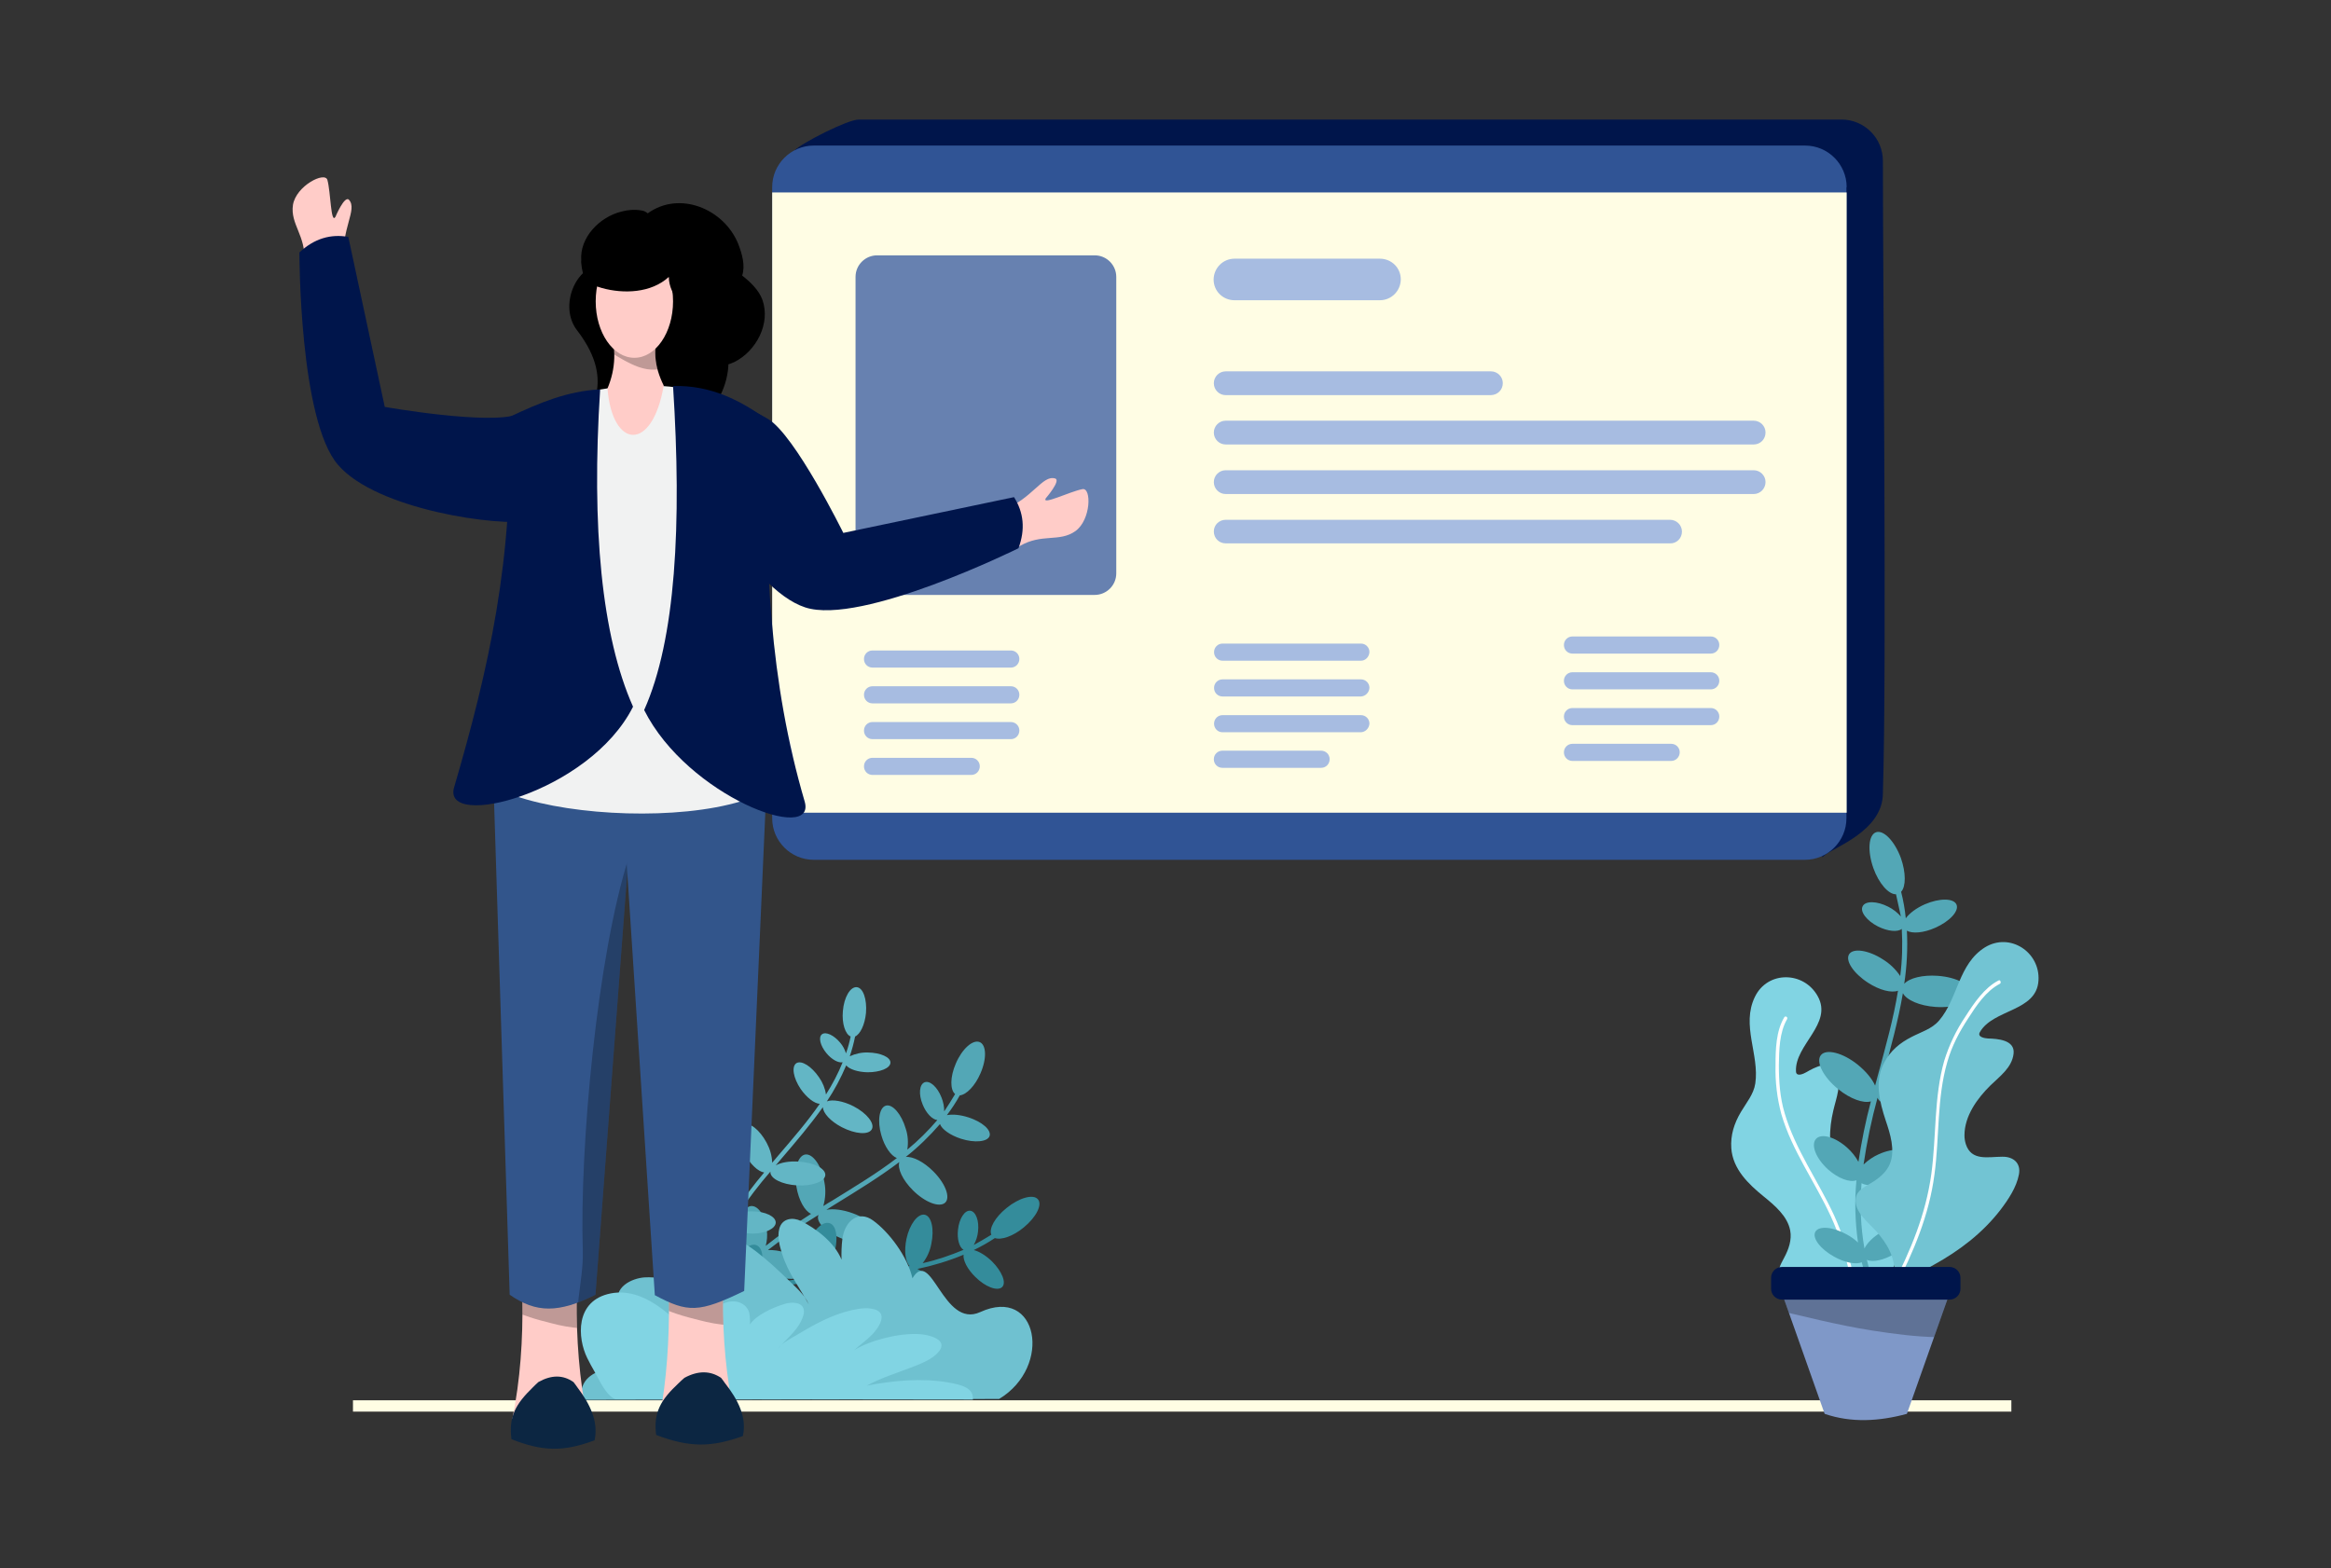 <?xml version="1.0" encoding="utf-8"?>
<!-- Generator: Adobe Illustrator 24.3.0, SVG Export Plug-In . SVG Version: 6.00 Build 0)  -->
<svg version="1.1" id="Layer_1" xmlns="http://www.w3.org/2000/svg" xmlns:xlink="http://www.w3.org/1999/xlink" x="0px" y="0px"
	 width="1048.7px" height="705.7px" viewBox="0 0 1048.7 705.7" style="enable-background:new 0 0 1048.7 705.7;"
	 xml:space="preserve">
<rect x="0" y="0" width="1048.7" height="705.7" fill="#333333" stroke="none"/>
<style type="text/css">
	.st0{fill-rule:evenodd;clip-rule:evenodd;fill:#53A7B6;}
	.st1{fill-rule:evenodd;clip-rule:evenodd;fill:#63B6C5;}
	.st2{fill-rule:evenodd;clip-rule:evenodd;fill:#348C9B;}
	.st3{fill-rule:evenodd;clip-rule:evenodd;fill:#6FC1D0;}
	.st4{fill-rule:evenodd;clip-rule:evenodd;fill:#81D4E3;}
	.st5{clip-path:url(#SVGID_2_);}
	.st6{fill-rule:evenodd;clip-rule:evenodd;fill:#FFFFFF;}
	.st7{fill-rule:evenodd;clip-rule:evenodd;fill:#72C4D3;}
	.st8{clip-path:url(#SVGID_4_);}
	.st9{fill:#FFFDE4;}
	.st10{fill-rule:evenodd;clip-rule:evenodd;fill:#03306B;}
	.st11{fill:#A7BCE1;}
	.st12{fill-rule:evenodd;clip-rule:evenodd;fill:#305495;}
	.st13{fill-rule:evenodd;clip-rule:evenodd;fill:#06316D;}
	.st14{fill-rule:evenodd;clip-rule:evenodd;fill:#F1F2F2;}
	.st15{clip-path:url(#SVGID_6_);}
	.st16{fill-rule:evenodd;clip-rule:evenodd;fill:#D0D1D1;}
	.st17{fill-rule:evenodd;clip-rule:evenodd;fill:#A7BCE1;}
	.st18{fill-rule:evenodd;clip-rule:evenodd;fill:#475D7D;}
	.st19{clip-path:url(#SVGID_8_);}
	.st20{fill-rule:evenodd;clip-rule:evenodd;fill:#F0F1F1;}
	.st21{clip-path:url(#SVGID_10_);}
	.st22{clip-path:url(#SVGID_12_);}
	.st23{fill-rule:evenodd;clip-rule:evenodd;fill:#F0F2F2;}
	.st24{clip-path:url(#SVGID_14_);}
	.st25{fill:#FFCCC8;}
	.st26{clip-path:url(#SVGID_16_);}
	.st27{fill-rule:evenodd;clip-rule:evenodd;fill-opacity:0.25;}
	.st28{clip-path:url(#SVGID_18_);}
	.st29{fill-rule:evenodd;clip-rule:evenodd;fill:#8095B8;}
	.st30{fill-rule:evenodd;clip-rule:evenodd;fill:#03235C;}
	.st31{clip-path:url(#SVGID_20_);}
	.st32{clip-path:url(#SVGID_22_);}
	.st33{fill-rule:evenodd;clip-rule:evenodd;fill:#FFCCC8;}
	.st34{clip-path:url(#SVGID_24_);}
	.st35{fill-rule:evenodd;clip-rule:evenodd;fill:#FFFDE4;}
	.st36{clip-path:url(#SVGID_26_);}
	.st37{fill-rule:evenodd;clip-rule:evenodd;fill:#D9D9D9;}
	.st38{clip-path:url(#SVGID_28_);}
	.st39{fill-rule:evenodd;clip-rule:evenodd;fill:#B0B0B0;}
	.st40{clip-path:url(#SVGID_30_);}
	.st41{clip-path:url(#SVGID_32_);}
	.st42{fill-rule:evenodd;clip-rule:evenodd;}
	.st43{clip-path:url(#SVGID_34_);}
	.st44{fill-rule:evenodd;clip-rule:evenodd;fill:#234E8F;}
	.st45{clip-path:url(#SVGID_36_);}
	.st46{clip-path:url(#SVGID_38_);}
	.st47{clip-path:url(#SVGID_40_);}
	.st48{clip-path:url(#SVGID_42_);}
	.st49{fill:#F0F1F2;}
	.st50{fill:#3C5D99;}
	.st51{fill:#DBDBA7;}
	.st52{fill:#96D2F3;}
	.st53{fill:#FFFFFF;}
	.st54{fill:#305495;}
	.st55{fill:#011A52;}
	.st56{fill:#93C5E5;}
	.st57{clip-path:url(#SVGID_44_);}
	.st58{fill:none;}
	.st59{clip-path:url(#SVGID_46_);}
	.st60{clip-path:url(#SVGID_48_);}
	.st61{fill-rule:evenodd;clip-rule:evenodd;fill:#010001;fill-opacity:0.25;}
	.st62{fill-rule:evenodd;clip-rule:evenodd;fill:#00154B;}
	.st63{fill-rule:evenodd;clip-rule:evenodd;fill:#6781B0;}
	.st64{clip-path:url(#SVGID_50_);}
	.st65{clip-path:url(#SVGID_52_);}
	.st66{fill-rule:evenodd;clip-rule:evenodd;fill:#7F98C8;}
	.st67{clip-path:url(#SVGID_54_);}
	.st68{clip-path:url(#SVGID_56_);}
	.st69{clip-path:url(#SVGID_58_);}
	.st70{fill-rule:evenodd;clip-rule:evenodd;fill:#32558B;}
	.st71{clip-path:url(#SVGID_60_);}
	.st72{fill-rule:evenodd;clip-rule:evenodd;fill:#0C2642;}
	.st73{clip-path:url(#SVGID_62_);}
	.st74{fill-rule:evenodd;clip-rule:evenodd;fill:#FFFDE4;fill-opacity:0.57;}
	.st75{fill-opacity:0.25;}
	.st76{fill:#3E5474;}
	.st77{fill-rule:evenodd;clip-rule:evenodd;fill:#5875AE;}
	.st78{clip-path:url(#SVGID_64_);}
	.st79{clip-path:url(#SVGID_66_);}
	.st80{fill-rule:evenodd;clip-rule:evenodd;fill:#0C2B60;}
	.st81{clip-path:url(#SVGID_68_);}
	.st82{fill-rule:evenodd;clip-rule:evenodd;fill:#0A295E;}
	.st83{clip-path:url(#SVGID_70_);}
	.st84{clip-path:url(#SVGID_72_);}
	.st85{clip-path:url(#SVGID_74_);}
	.st86{clip-path:url(#SVGID_76_);}
	.st87{clip-path:url(#SVGID_78_);}
	.st88{fill-rule:evenodd;clip-rule:evenodd;fill:#011A52;}
	.st89{fill-rule:evenodd;clip-rule:evenodd;fill:#875B59;}
	.st90{clip-path:url(#SVGID_80_);}
	.st91{clip-path:url(#SVGID_82_);}
	.st92{clip-path:url(#SVGID_84_);}
	.st93{fill-rule:evenodd;clip-rule:evenodd;fill:#ADC8FF;}
	.st94{clip-path:url(#SVGID_86_);}
	.st95{clip-path:url(#SVGID_88_);}
	.st96{clip-path:url(#SVGID_90_);}
	.st97{fill-rule:evenodd;clip-rule:evenodd;fill:#6E4443;}
	.st98{clip-path:url(#SVGID_92_);}
	.st99{clip-path:url(#SVGID_94_);}
	.st100{clip-path:url(#SVGID_96_);}
	.st101{fill-rule:evenodd;clip-rule:evenodd;fill:#10346B;}
	.st102{fill-rule:evenodd;clip-rule:evenodd;fill:#092559;}
	.st103{clip-path:url(#SVGID_98_);}
	.st104{clip-path:url(#SVGID_100_);}
	.st105{clip-path:url(#SVGID_102_);}
	.st106{clip-path:url(#SVGID_104_);}
	.st107{clip-path:url(#SVGID_106_);}
	.st108{fill:#D2D1B9;}
</style>
<g>
	<g>
		<path class="st0" d="M429.7,492.3c-2.3-1.9-2.3-7.7,0.3-13.7c2.8-6.6,7.6-10.9,10.7-9.7c3.1,1.2,3.3,7.5,0.4,14.1
			c-2.4,5.6-6.3,9.6-9.3,9.9c-1.7,3.1-3.7,6.1-5.8,8.9c2.5-0.5,6-0.2,9.7,1c6.2,2,10.4,5.7,9.5,8.4c-0.9,2.6-6.7,3.2-12.9,1.2
			c-4.9-1.6-8.6-4.3-9.4-6.6c-4.7,5.4-9.8,10.4-15.4,14.8c3.2-0.3,8.1,2.2,12.4,6.5c5.5,5.5,7.8,11.8,5.3,14.1
			c-2.6,2.3-9.1-0.2-14.5-5.6c-4.6-4.6-7-9.7-6.1-12.7c-9,6.8-18.8,12.8-28.7,18.9c-1.4,0.9-2.8,1.7-4.1,2.6c3-0.6,7.4-0.1,12,1.6
			c7.4,2.7,12.3,7.5,11,10.7c-1.3,3.2-8.3,3.5-15.6,0.8s-12.3-7.5-11-10.7c0,0,0-0.1,0-0.1c-7.9,4.8-15.4,10.1-22.7,15.8
			c2.5-0.1,5,0.3,7.4,1c6.3,1.9,10.6,6,9.6,9c-1,3-7,3.9-13.3,1.9c-5-1.5-8.7-4.3-9.6-6.9c-6.5,5.8-12.3,12.5-17.1,19.8
			c2.3-0.9,6-1.1,9.9-0.3c6.4,1.2,11.1,4.4,10.5,7.1c-0.6,2.7-6.2,4-12.5,2.8c-5.2-1-9.3-3.3-10.3-5.6c-2.5,4.3-4.6,8.9-6.4,13.6
			c-0.2,0.6-0.8,0.8-1.4,0.6c-0.6-0.2-0.9-0.8-0.7-1.3c0,0,0,0,0,0c1.7-4.6,3.8-9.1,6.3-13.4c-2.5-0.8-5.2-4.3-6.9-8.9
			c-2.1-5.9-1.6-11.4,1.1-12.3c2.7-0.9,6.7,3.1,8.8,9c0.6,1.7,1.1,3.6,1.3,5.4c4.8-6.8,10.4-13.1,16.7-18.6c-2.7-1-5.1-5.3-5.7-10.7
			c-0.7-6.3,1.4-11.7,4.7-12c3.3-0.3,6.5,4.6,7.1,10.9c0.3,2.3,0.1,4.7-0.5,7c6.5-5.2,13.4-9.9,20.4-14.4c-2.9-1.3-5.6-6.2-6.6-12.2
			c-1.3-7.5,0.6-14,4-14.5s7.4,5.1,8.6,12.5c0.7,3.5,0.5,7.2-0.5,10.7c1.4-0.9,2.7-1.7,4.1-2.5c10-6.2,20-12.2,29-19.1
			c-2.6-1-5.5-5-7-10.3c-1.9-6.5-0.9-12.5,2.1-13.3c3-0.8,7,3.9,8.9,10.4c1,3,1.2,6.3,0.7,9.4c4.9-4,9.4-8.5,13.5-13.3
			c-2.2-0.2-5-3-6.6-7c-1.9-4.6-1.5-9.1,0.9-10s5.8,2.2,7.6,6.9c0.8,2,1.2,4.1,1.2,6.2C426.5,497.5,428.2,494.9,429.7,492.3z"/>
		<path class="st1" d="M382.7,466.4c-2.4-1-4-5.8-3.5-11.4c0.5-6.2,3.3-11,6.2-10.8c2.9,0.2,4.7,5.4,4.2,11.6
			c-0.5,5.3-2.6,9.6-4.9,10.6c-0.6,3-1.4,6-2.4,8.9c2.6-1.2,5.4-1.8,8.2-1.7c5.6,0.1,10.2,2.1,10.1,4.6s-4.7,4.3-10.3,4.3
			c-4.5-0.1-8.2-1.4-9.6-3.1c-2.4,5.7-5.3,11.1-8.7,16.2c2.5-1,7.3-0.2,12,2.2c6,3.1,9.7,7.8,8.2,10.4c-1.5,2.6-7.5,2.1-13.5-1
			c-5-2.6-8.4-6.3-8.5-9c-5.6,7.9-12,15.4-18.5,23c-0.9,1.1-1.8,2.1-2.7,3.2c2.3-1.3,6.1-2,10.3-1.7c6.8,0.4,12.2,3.1,12,6.1
			c-0.2,2.9-5.9,5-12.7,4.6s-12.2-3.1-12-6.1c0,0,0-0.1,0-0.1c-5.2,6-10,12.3-14.4,18.9c2.1-0.7,4.2-1.1,6.4-1
			c5.7,0,10.4,2.3,10.4,5c0,2.7-4.7,5-10.4,5c-4.5,0-8.3-1.4-9.8-3.3c-3.8,6.5-6.7,13.5-8.7,20.8c1.7-1.3,4.6-2.4,8.1-2.8
			c5.6-0.6,10.3,0.8,10.6,3.3c0.3,2.4-4,4.9-9.6,5.5c-4.5,0.5-8.5-0.4-10-2c-0.9,4.3-1.4,8.6-1.6,12.9c0,0.5-0.5,0.9-1,0.9
			c-0.5,0-0.9-0.4-0.9-1c0.2-4.3,0.7-8.6,1.5-12.8c-2.3-0.1-5.5-2.2-8.1-5.6c-3.4-4.3-4.4-9-2.4-10.5s6.4,0.9,9.7,5.2
			c1,1.3,1.8,2.7,2.5,4.2c2.1-6.9,5-13.5,8.7-19.7c-2.5-0.1-5.6-3.1-7.6-7.4c-2.3-5.1-2-10.1,0.6-11.2c2.6-1.1,6.6,2.1,8.8,7.2
			c0.9,1.9,1.4,3.9,1.5,5.9c4-5.9,8.3-11.7,12.9-17.1c-2.7-0.4-6.3-3.7-8.8-8.5c-3.1-5.9-3.3-11.7-0.6-13.1
			c2.7-1.3,7.4,2.4,10.5,8.2c1.5,2.8,2.4,5.8,2.5,9c0.9-1.1,1.8-2.1,2.7-3.2c6.6-7.7,13.1-15.2,18.7-23.3c-2.4-0.1-5.9-2.8-8.6-6.7
			c-3.3-4.9-4.2-10.1-1.9-11.6c2.3-1.4,6.8,1.4,10.2,6.4c1.6,2.3,2.7,4.9,3.1,7.7c2.9-4.6,5.5-9.5,7.5-14.5
			c-1.9,0.4-4.9-1.2-7.3-4.1c-2.8-3.4-3.7-7.2-2-8.5s5.4,0.4,8.2,3.8c1.2,1.4,2.1,3.1,2.6,4.8C381.5,471.5,382.2,468.9,382.7,466.4z
			"/>
		<path class="st2" d="M446,555.6c-1.2-2.7,1.6-7.8,6.8-12c5.6-4.6,12-6.4,14.1-4c2.2,2.4-0.7,8.1-6.3,12.7c-4.8,4-10.2,5.8-13,4.8
			c-3,2-6.2,3.8-9.5,5.4c2.4,0.6,5.4,2.4,8.2,5.1c4.5,4.5,6.6,9.7,4.5,11.6c-2.1,1.9-7.5-0.1-12-4.6c-3.6-3.5-5.6-7.5-5.3-10
			c-6.7,2.8-13.7,4.9-20.8,6.4c2.9,1.1,6.2,5.5,8,11.2c2.3,7.2,1.3,13.9-2,14.9s-8-4.1-10.2-11.4c-1.9-6-1.6-11.7,0.6-13.9
			c-11.2,2.1-22.9,3.2-34.6,4.3c-1.6,0.2-3.3,0.3-4.9,0.5c3,0.8,6.7,3.2,9.9,6.7c5.2,5.6,7.4,12.1,4.7,14.3c-2.6,2.3-9-0.5-14.3-6.2
			c-5.2-5.6-7.4-12.1-4.7-14.3c0,0,0.1-0.1,0.1-0.1c-9.3,0.9-18.6,2.3-27.7,4.2c2.3,1,4.3,2.4,6.1,4.1c4.7,4.5,6.6,9.9,4.3,12.2
			c-2.3,2.2-8,0.4-12.7-4.1c-3.7-3.5-5.7-7.6-5.2-10.3c-8.6,2.4-16.9,5.8-24.7,10.2c2.5,0.2,5.8,1.7,9,4c5.1,3.8,7.8,8.7,6,10.9
			c-1.8,2.2-7.4,0.8-12.5-3c-4.1-3.1-6.7-7-6.5-9.5c-4.3,2.8-8.4,5.9-12.1,9.3c-0.5,0.4-1.1,0.4-1.6,0c-0.4-0.4-0.4-1,0-1.4
			c0,0,0,0,0,0c3.7-3.4,7.7-6.5,12-9.2c-1.8-1.8-2.6-6.1-1.9-10.9c0.9-6.1,4-10.8,6.8-10.4s4.5,5.7,3.6,11.8
			c-0.3,1.8-0.7,3.6-1.5,5.3c7.5-4,15.5-7.1,23.7-9.3c-1.9-2.1-2-7,0-12c2.4-5.9,6.9-9.8,9.9-8.6c3.1,1.2,3.6,6.9,1.2,12.8
			c-0.9,2.2-2.1,4.2-3.7,6c8.3-1.7,16.6-3,25-3.9c-1.9-2.4-2-7.9-0.1-13.7c2.4-7.2,7.1-12.2,10.5-11.1c3.4,1,4.1,7.7,1.7,14.9
			c-1.1,3.5-3,6.7-5.5,9.3c1.6-0.2,3.2-0.3,4.9-0.5c11.8-1.1,23.6-2.2,34.9-4.4c-1.9-2-2.5-6.9-1.4-12.2c1.4-6.6,5.1-11.5,8.2-10.9
			c3.1,0.6,4.4,6.5,3,13.1c-0.6,3.2-1.9,6.1-3.9,8.7c6.3-1.4,12.4-3.5,18.4-6c-1.9-1.1-3-4.8-2.5-9.1c0.5-4.9,3-8.8,5.5-8.5
			c2.5,0.3,4.1,4.5,3.5,9.4c-0.2,2.1-0.9,4.2-1.9,6C440.7,558.8,443.4,557.2,446,555.6z"/>
		<path class="st3" d="M449.5,629.5c24.2-14.6,17.5-51-8.5-39.1c-16.8,7.7-21.9-29.6-30.5-15.2c-2.2-9.8-10.6-20.9-17.7-26
			c-6.4-4.7-12.6-0.1-13.8,8.1c-0.4,3.2-0.5,6.3-0.4,9.5c-3.2-7.9-11.8-14.2-18.3-17.4c-3.4-1.7-8.4-1.4-9.7,3.5
			c-1,3.8,0.2,7.9,1.3,11.4c2.7,8.6,7.9,15.2,12,22.7c-1.9-4.6-6.5-8.3-9.7-11.5c-8.7-8.4-18.4-17.2-29.4-21c-2-0.8-4.1-1.3-6.3-1.4
			c-1.3-0.1-2.7,0-4,0.4c-9.4,2.5-3.7,16-0.2,21.7c2.8,4.6,6.3,8.6,9.4,13c-8.5-8.2-22.9-14.1-33.8-13.4
			c-5.5,0.4-14.4,4.3-11.5,12.7c2.3,6.7,8.6,11.1,13.7,14.4c8.3,5.3,17.3,9.5,24.9,16.2c-13.8-4.2-29-6.6-43-2.6
			c-7.2,2.1-13.2,4.7-12.7,14.4L449.5,629.5z"/>
		<path class="st4" d="M276.8,629.6c-4.2-1.6-7.5-9.3-9.2-12.2c-1.2-2.1-2.4-4.2-3.4-6.3c-4.4-8.9-5.7-25.9,10.6-29.1
			c15.1-2.9,28.1,10.8,35.4,18.5c1.9-5.2,9.1-11.2,15.1-13.9c5.5-2.5,10.8-0.1,11.8,4.3c0.3,1.7,0.4,3.4,0.3,5.1
			c2.7-4.2,10.1-7.6,15.7-9.3c2.9-0.9,7.2-0.8,8.3,1.9c0.8,2-0.2,4.2-1.1,6.1c-2.3,4.6-6.8,8.1-10.3,12.2c1.6-2.4,5.5-4.5,8.3-6.1
			c7.5-4.5,15.7-9.2,25.1-11.3c1.8-0.4,3.6-0.7,5.4-0.8c1.1-0.1,2.3,0,3.4,0.2c8.1,1.3,3.2,8.5,0.2,11.6c-2.4,2.5-5.4,4.6-8.1,7
			c7.3-4.4,19.6-7.6,28.9-7.2c4.7,0.2,12.4,2.3,9.9,6.8c-2,3.6-7.3,6-11.8,7.7c-7.1,2.8-14.8,5.1-21.3,8.7
			c11.8-2.3,24.8-3.5,36.8-1.4c6.1,1.1,11.3,2.5,10.9,7.7L276.8,629.6z"/>
	</g>
	<rect x="158.8" y="630.1" class="st9" width="746.1" height="5.1"/>
	<g>
		<g>
			<path class="st62" d="M847.1,72.5c0-5-1.9-9.7-5.4-13.2c-3.5-3.5-8.2-5.5-13.1-5.5H386.3c-4.9,0-25.6,10.5-29,14
				c-3.5,3.5,10.5-0.2,10.5,4.8v284c0,5,2,9.7,5.4,13.2c3.5,3.5,8.2,5.5,13.1,5.5c76.4,0,358.9,0.1,435.2,0.1
				c4.9,0-4.4,13.2-0.9,9.7c3.5-3.5,26.7-10.9,26.5-28.4C848.9,299.6,847.1,129.3,847.1,72.5z"/>
			<path class="st12" d="M830.8,84.2c0-10.3-8.4-18.7-18.7-18.7H366.1c-10.3,0-18.7,8.4-18.7,18.7v284c0,10.3,8.4,18.7,18.7,18.7
				c0,0,0,0,0,0h445.9c10.3,0,18.7-8.4,18.7-18.7c0,0,0,0,0,0V84.2z"/>
			<rect x="347.4" y="86.6" class="st9" width="483.4" height="279.1"/>
		</g>
		<g>
			<path class="st63" d="M502.2,124.6c0-5.3-4.3-9.7-9.7-9.7c0,0,0,0,0,0h-97.9c-5.3,0-9.7,4.3-9.7,9.7c0,0,0,0,0,0v133.4
				c0,5.3,4.3,9.7,9.7,9.7h97.9c5.3,0,9.7-4.3,9.7-9.7V124.6z"/>
			<path class="st17" d="M630.2,125.7c0-5.2-4.2-9.3-9.4-9.3h-65.4c-5.2,0-9.3,4.2-9.4,9.3v0.1c0,5.2,4.2,9.3,9.4,9.3h65.4
				c5.2,0,9.3-4.2,9.4-9.3L630.2,125.7z"/>
			<path class="st17" d="M676.1,172.4c0-2.9-2.4-5.3-5.3-5.3H551.4c-2.9,0-5.3,2.4-5.3,5.3v0.1c0,2.9,2.4,5.3,5.3,5.3h119.4
				C673.8,177.7,676.1,175.4,676.1,172.4L676.1,172.4z"/>
			<path class="st17" d="M794.3,194.6c0-2.9-2.4-5.3-5.3-5.3H551.4c-2.9,0-5.3,2.4-5.3,5.3v0.1c0,2.9,2.4,5.3,5.3,5.3H789
				C791.9,200,794.3,197.7,794.3,194.6L794.3,194.6z"/>
			<g>
				<path class="st17" d="M458.6,296.5c0-2.1-1.7-3.8-3.8-3.8l0,0h-62.3c-2.1,0-3.8,1.7-3.8,3.8v0.1c0,2.1,1.7,3.8,3.8,3.8h62.3
					C456.9,300.4,458.6,298.7,458.6,296.5C458.6,296.6,458.6,296.6,458.6,296.5L458.6,296.5z"/>
				<path class="st17" d="M458.6,312.6c0-2.1-1.7-3.8-3.8-3.8l0,0h-62.3c-2.1,0-3.8,1.7-3.8,3.8v0.1c0,2.1,1.7,3.8,3.8,3.8h62.3
					C456.9,316.5,458.6,314.8,458.6,312.6C458.6,312.7,458.6,312.7,458.6,312.6L458.6,312.6z"/>
				<path class="st17" d="M458.6,328.7c0-2.1-1.7-3.8-3.8-3.8l0,0h-62.3c-2.1,0-3.8,1.7-3.8,3.8v0.1c0,2.1,1.7,3.8,3.8,3.8h62.3
					C456.9,332.6,458.6,330.9,458.6,328.7C458.6,328.8,458.6,328.8,458.6,328.7L458.6,328.7z"/>
				<path class="st17" d="M440.8,344.8c0-2.1-1.7-3.8-3.8-3.8c0,0,0,0,0,0h-44.5c-2.1,0-3.8,1.7-3.8,3.8v0.1c0,2.1,1.7,3.8,3.8,3.8
					H437C439.1,348.7,440.8,347,440.8,344.8L440.8,344.8L440.8,344.8z"/>
			</g>
			<g>
				<path class="st17" d="M616.1,293.4c0-2.1-1.7-3.8-3.8-3.8c0,0,0,0,0,0h-62.3c-2.1,0-3.8,1.7-3.8,3.8v0.1c0,2.1,1.7,3.8,3.8,3.8
					h62.3C614.3,297.3,616,295.6,616.1,293.4C616.1,293.4,616.1,293.4,616.1,293.4L616.1,293.4z"/>
				<path class="st17" d="M616.1,309.5c0-2.1-1.7-3.8-3.8-3.8c0,0,0,0,0,0h-62.3c-2.1,0-3.8,1.7-3.8,3.8v0.1c0,2.1,1.7,3.8,3.8,3.8
					h62.3C614.3,313.3,616,311.6,616.1,309.5C616.1,309.5,616.1,309.5,616.1,309.5L616.1,309.5z"/>
				<path class="st17" d="M616.1,325.6c0-2.1-1.7-3.8-3.8-3.8c0,0,0,0,0,0h-62.3c-2.1,0-3.8,1.7-3.8,3.8v0.1c0,2.1,1.7,3.8,3.8,3.8
					h62.3C614.3,329.4,616,327.7,616.1,325.6C616.1,325.6,616.1,325.6,616.1,325.6L616.1,325.6z"/>
				<path class="st17" d="M598.2,341.6c0-2.1-1.7-3.8-3.8-3.8h-44.5c-2.1,0-3.8,1.7-3.8,3.8v0.1c0,2.1,1.7,3.8,3.8,3.8h44.5
					C596.5,345.5,598.2,343.8,598.2,341.6L598.2,341.6z"/>
			</g>
			<g>
				<path class="st17" d="M773.5,290.2c0-2.1-1.7-3.8-3.8-3.8l0,0h-62.3c-2.1,0-3.8,1.7-3.8,3.8v0.1c0,2.1,1.7,3.8,3.8,3.8h62.3
					C771.8,294.1,773.5,292.4,773.5,290.2C773.5,290.3,773.5,290.3,773.5,290.2L773.5,290.2z"/>
				<path class="st17" d="M773.5,306.3c0-2.1-1.7-3.8-3.8-3.8l0,0h-62.3c-2.1,0-3.8,1.7-3.8,3.8v0.1c0,2.1,1.7,3.8,3.8,3.8h62.3
					C771.8,310.2,773.5,308.5,773.5,306.3C773.5,306.4,773.5,306.4,773.5,306.3L773.5,306.3z"/>
				<path class="st17" d="M773.5,322.4c0-2.1-1.7-3.8-3.8-3.8l0,0h-62.3c-2.1,0-3.8,1.7-3.8,3.8v0.1c0,2.1,1.7,3.8,3.8,3.8h62.3
					C771.8,326.3,773.5,324.6,773.5,322.4C773.5,322.5,773.5,322.5,773.5,322.4L773.5,322.4z"/>
				<path class="st17" d="M755.7,338.5c0-2.1-1.7-3.8-3.8-3.8c0,0,0,0,0,0h-44.5c-2.1,0-3.8,1.7-3.8,3.8v0.1c0,2.1,1.7,3.8,3.8,3.8
					h44.5C753.9,342.4,755.7,340.7,755.7,338.5C755.7,338.5,755.7,338.5,755.7,338.5L755.7,338.5z"/>
			</g>
			<path class="st17" d="M794.3,216.9c0-2.9-2.4-5.3-5.3-5.3H551.4c-2.9,0-5.3,2.4-5.3,5.3v0.1c0,2.9,2.4,5.3,5.3,5.3H789
				C791.9,222.3,794.3,219.9,794.3,216.9L794.3,216.9z"/>
			<path class="st17" d="M756.7,239.2c0-2.9-2.4-5.3-5.3-5.3H551.4c-2.9,0-5.3,2.3-5.3,5.2c0,0,0,0,0,0v0.1c0,2.9,2.3,5.3,5.3,5.3
				c0,0,0,0,0,0h200C754.3,244.6,756.7,242.2,756.7,239.2L756.7,239.2z"/>
		</g>
	</g>
	<g>
		<g>
			<path class="st4" d="M836.7,596.3c4.3-3.6,7-9.9,9.6-14.6c6.4-11.6,11-23.8,12.2-37.1c0.5-5.8,0.7-12.3-1.5-17.8
				c-1.9-4.9-6.5-5.4-10.6-2.8c-5.3,3.4-10.6,9.2-16.9,3.9c-1-0.9-1.9-1.9-2.6-3c-4.7-7.4-4-17.1-2.1-25.2c1.3-5.7,4-11.9,1.2-17.6
				c-2.7-5.6-9.8-1.7-13.4,0.4c-1.2,0.7-4.5,2.2-4.6-0.4c-0.6-12,16.7-21.4,9.8-33.8c-6.2-11.3-22.6-11.6-28.3,0.3
				c-6.2,12.8,2.1,25.9,0.2,38.9c-0.7,4.9-4.1,8.8-6.5,12.9c-3,5.1-4.7,10.3-4.3,16.3c0.7,9.4,7.7,16.1,14.6,21.7
				c4.8,3.9,10.7,8.8,11.9,15.3c0.8,4.2-0.7,8.5-2.7,12.2c-1.5,2.9-3.5,6-2,9.3c2.5,5.4,10.2,6,15.2,7.4c7.9,2.2,14.3,5.6,18.4,13
				L836.7,596.3z"/>
			<g>
				<defs>
					<path id="SVGID_49_" d="M836.7,596.3c4.3-3.6,7-9.9,9.6-14.6c6.4-11.6,11-23.8,12.2-37.1c0.5-5.8,0.7-12.3-1.5-17.8
						c-1.9-4.9-6.5-5.4-10.6-2.8c-5.3,3.4-10.6,9.2-16.9,3.9c-1-0.9-1.9-1.9-2.6-3c-4.7-7.4-4-17.1-2.1-25.2
						c1.3-5.7,4-11.9,1.2-17.6c-2.7-5.6-9.8-1.7-13.4,0.4c-1.2,0.7-4.5,2.2-4.6-0.4c-0.6-12,16.7-21.4,9.8-33.8
						c-6.2-11.3-22.6-11.6-28.3,0.3c-6.2,12.8,2.1,25.9,0.2,38.9c-0.7,4.9-4.1,8.8-6.5,12.9c-3,5.1-4.7,10.3-4.3,16.3
						c0.7,9.4,7.7,16.1,14.6,21.7c4.8,3.9,10.7,8.8,11.9,15.3c0.8,4.2-0.7,8.5-2.7,12.2c-1.5,2.9-3.5,6-2,9.3
						c2.5,5.4,10.2,6,15.2,7.4c7.9,2.2,14.3,5.6,18.4,13L836.7,596.3z"/>
				</defs>
				<clipPath id="SVGID_2_">
					<use xlink:href="#SVGID_49_"  style="overflow:visible;"/>
				</clipPath>
				<g class="st5">
					<path class="st6" d="M802.7,457.8c-3.7,6.2-3.9,14.5-3.9,21.5c-0.2,7.4,0.7,14.9,2.6,22c4.8,16.5,15.2,30.6,22.3,46.1
						c7.7,16.7,10.6,34.4,12.2,52.6c0,0.4,0.4,0.8,0.8,0.7c0.4,0,0.8-0.4,0.7-0.8c0,0,0,0,0,0c-1.6-18.4-4.6-36.2-12.3-53.1
						c-7.1-15.4-17.4-29.5-22.2-45.9c-2.1-7-2.6-14.3-2.6-21.6c0.1-6.7,0.2-14.7,3.7-20.7c0.2-0.4,0.1-0.9-0.3-1.1
						C803.4,457.3,802.9,457.4,802.7,457.8L802.7,457.8z"/>
				</g>
			</g>
		</g>
		<path class="st0" d="M853,402.4c-3.3,0.1-7.7-4.8-10.2-11.8c-2.7-7.7-2.2-14.9,1.2-16.1c3.4-1.2,8.4,4,11.2,11.6
			c2.3,6.6,2.3,12.8,0.1,15.2c1,3.9,1.7,7.9,2.1,11.9c1.6-2.2,4.7-4.6,8.6-6.3c6.5-2.8,12.9-2.8,14.2,0.1c1.3,2.9-3,7.6-9.6,10.5
			c-5.2,2.3-10.2,2.7-12.7,1.3c0.4,8,0,16-1.2,23.9c2.3-2.6,8.3-4.1,15.1-3.6c8.6,0.6,15.4,4.3,15.1,8.1c-0.3,3.9-7.5,6.5-16.1,5.9
			c-7.2-0.5-13.1-3.1-14.7-6.2c-2.1,12.4-5.5,24.7-8.9,37.2c-0.5,1.7-0.9,3.5-1.4,5.2c2-2.7,6-5.5,11-7.4c8.1-3.1,15.8-2.6,17.1,1
			c1.4,3.6-4.1,9.1-12.1,12.1c-8.1,3.1-15.8,2.6-17.1-1c0,0,0-0.1,0-0.1c-2.7,9.9-4.8,19.9-6.3,30.1c2-1.9,4.3-3.5,6.8-4.6
			c6.6-3,13.2-2.7,14.7,0.5c1.5,3.3-2.7,8.4-9.3,11.4c-5.2,2.3-10.4,2.7-13.1,1.1c-0.8,9.8-0.4,19.7,1.3,29.4c1.2-2.5,4-5.3,7.8-7.5
			c6.1-3.6,12.4-4.4,14-1.7c1.6,2.7-2,7.9-8.1,11.5c-5,3-10,4-12.6,2.8c1.3,5.5,3,11,5.2,16.2c0.3,0.6,0,1.3-0.7,1.6
			c-0.6,0.3-1.3,0-1.6-0.7c-2.2-5.2-3.9-10.5-5.2-16c-2.6,1.1-7.6,0.2-12.4-2.5c-6.2-3.4-10-8.4-8.5-11.2c1.5-2.8,7.8-2.3,14,1.1
			c1.9,1,3.6,2.2,5.2,3.7c-1.3-9.3-1.6-18.7-0.7-28c-3,1.1-8.2-0.8-12.8-4.9c-5.4-4.9-7.8-11-5.4-13.7c2.4-2.7,8.7-0.9,14.1,4
			c2,1.8,3.7,3.9,5,6.3c1.4-9.2,3.2-18.2,5.6-27.2c-3.3,1-9.3-1.1-14.7-5.5c-6.7-5.4-10.2-12.3-7.8-15.3c2.4-3,9.9-1.1,16.6,4.3
			c3.7,3,6.5,6.4,7.8,9.4c0.5-1.7,0.9-3.4,1.4-5.2c3.4-12.6,6.9-25,8.9-37.5c-2.9,1.1-8.3-0.2-13.5-3.6c-6.5-4.2-10.3-9.9-8.5-12.8
			s8.7-1.9,15.2,2.3c3.1,1.9,5.8,4.5,7.8,7.5c0.9-7,1.1-14.1,0.7-21.2c-1.9,1.5-6.3,1.1-10.7-1.1c-5.1-2.6-8.2-6.7-6.9-9.1
			c1.2-2.5,6.4-2.4,11.5,0.2c2.2,1.1,4.1,2.6,5.7,4.4C854.4,409.1,853.8,405.7,853,402.4z"/>
		<g>
			<path class="st7" d="M853.9,576.4c5.5-0.8,11.2-4.6,16-7.2c11.6-6.4,22-14.3,30.1-24.8c3.5-4.6,7.2-10.1,8.3-15.9
				c1-5.2-2.6-8.1-7.5-8c-6.3,0-13.9,2.1-16.4-5.7c-0.4-1.3-0.6-2.6-0.6-3.9c0-8.7,5.7-16.6,11.7-22.5c4.2-4.1,9.7-8,10.4-14.3
				c0.7-6.2-7.3-6.7-11.5-6.8c-1.4-0.1-4.9-0.6-3.7-2.8c5.9-10.5,25.6-9.2,26.4-23.3c0.8-12.8-12.9-21.8-24.1-14.9
				c-12,7.5-12.1,23-20.6,32.9c-3.2,3.8-8.2,5.2-12.4,7.4c-5.3,2.7-9.5,6.2-12.3,11.5c-4.5,8.3-2.1,17.7,0.7,26.2
				c2,5.9,4.3,13.2,1.9,19.3c-1.6,4-5.2,6.8-8.8,8.9c-2.8,1.7-6.2,3.2-6.6,6.8c-0.8,5.9,5.4,10.5,8.9,14.4c5.5,6.1,9,12.4,8.6,20.8
				L853.9,576.4z"/>
			<g>
				<defs>
					<path id="SVGID_51_" d="M853.9,576.4c5.5-0.8,11.2-4.6,16-7.2c11.6-6.4,22-14.3,30.1-24.8c3.5-4.6,7.2-10.1,8.3-15.9
						c1-5.2-2.6-8.1-7.5-8c-6.3,0-13.9,2.1-16.4-5.7c-0.4-1.3-0.6-2.6-0.6-3.9c0-8.7,5.7-16.6,11.7-22.5c4.2-4.1,9.7-8,10.4-14.3
						c0.7-6.2-7.3-6.7-11.5-6.8c-1.4-0.1-4.9-0.6-3.7-2.8c5.9-10.5,25.6-9.2,26.4-23.3c0.8-12.8-12.9-21.8-24.1-14.9
						c-12,7.5-12.1,23-20.6,32.9c-3.2,3.8-8.2,5.2-12.4,7.4c-5.3,2.7-9.5,6.2-12.3,11.5c-4.5,8.3-2.1,17.7,0.7,26.2
						c2,5.9,4.3,13.2,1.9,19.3c-1.6,4-5.2,6.8-8.8,8.9c-2.8,1.7-6.2,3.2-6.6,6.8c-0.8,5.9,5.4,10.5,8.9,14.4
						c5.5,6.1,9,12.4,8.6,20.8L853.9,576.4z"/>
				</defs>
				<clipPath id="SVGID_4_">
					<use xlink:href="#SVGID_51_"  style="overflow:visible;"/>
				</clipPath>
				<g class="st8">
					<path class="st6" d="M899.1,441.2c-6.4,3.3-11,10.2-14.8,16.1c-4.2,6.2-7.4,12.9-9.6,20c-4.7,16.5-3.5,34-5.8,50.9
						c-2.5,18.3-9.4,34.7-17.8,51c-0.2,0.4,0,0.9,0.3,1c0.4,0.2,0.8,0,1-0.3c8.4-16.4,15.5-33,17.9-51.4c2.3-16.8,1-34.2,5.8-50.7
						c2-7.1,5.4-13.5,9.4-19.6c3.6-5.6,8-12.3,14.2-15.5c0.4-0.2,0.5-0.7,0.3-1.1C899.9,441.1,899.5,441,899.1,441.2L899.1,441.2z"
						/>
				</g>
			</g>
		</g>
		<g>
			<path class="st66" d="M802.4,583.9h74l-18.5,52.3c-12.6,3.4-25,4.1-37,0L802.4,583.9z"/>
			<g>
				<defs>
					<path id="SVGID_53_" d="M802.4,583.9h74l-18.5,52.3c-12.6,3.4-25,4.1-37,0L802.4,583.9z"/>
				</defs>
				<clipPath id="SVGID_6_">
					<use xlink:href="#SVGID_53_"  style="overflow:visible;"/>
				</clipPath>
				<g class="st15">
					<path class="st27" d="M795.5,588.6c15.5,3.6,30.9,7.6,46.7,10.1c9.7,1.5,19.4,2.8,29.2,3c15.9,0.3,36.4-6.6,35.7-25.8
						c-0.2-3.4-1-6.8-2.4-9.9c-1.6-3.6-3.8-6.8-6.4-9.6c-19.5-20.5-52.9-25.1-78.9-16.1c-15.7,5.4-30,17.5-33.5,34.3L795.5,588.6z"
						/>
				</g>
			</g>
		</g>
		<path class="st62" d="M882,575c0-2.7-2.2-4.9-4.9-4.9h-75.4c-2.7,0-4.9,2.2-4.9,4.9v4.9c0,2.7,2.2,4.9,4.9,4.9c0,0,0,0,0,0h75.4
			c2.7,0,4.9-2.2,4.9-4.9c0,0,0,0,0,0V575z"/>
	</g>
	<g>
		<g>
			<path class="st33" d="M264.2,529.8h-33.7c4.8,36.7,7.2,73.2,0,108.7h33.7C257,602.3,258.8,566.1,264.2,529.8z"/>
			<g>
				<defs>
					<path id="SVGID_55_" d="M264.2,529.8h-33.7c4.8,36.7,7.2,73.2,0,108.7h33.7C257,602.3,258.8,566.1,264.2,529.8z"/>
				</defs>
				<clipPath id="SVGID_8_">
					<use xlink:href="#SVGID_55_"  style="overflow:visible;"/>
				</clipPath>
				<g class="st19">
					<path class="st27" d="M229.2,588.9c5.9,3.1,12.3,4.9,18.8,6.5c4.4,1.2,8.9,2,13.5,2.3c1.7,0.1,3.4-0.1,5-0.5
						c11.2-2.6,10.6-14.8,7.6-23.6c-5.4-15.7-23.3-25.3-38.7-17.2c-2.9,1.6-5.5,3.7-7.7,6.2c-3.2,3.8-5.5,8.3-6.7,13.2L229.2,588.9z
						"/>
				</g>
			</g>
		</g>
		<g>
			<path class="st33" d="M330.5,529h-33.7c4.9,38.3,6.2,75.1,0,108.7h33.7C322.9,601.8,324.1,565.5,330.5,529z"/>
			<g>
				<defs>
					<path id="SVGID_57_" d="M330.5,529h-33.7c4.9,38.3,6.2,75.1,0,108.7h33.7C322.9,601.8,324.1,565.5,330.5,529z"/>
				</defs>
				<clipPath id="SVGID_10_">
					<use xlink:href="#SVGID_57_"  style="overflow:visible;"/>
				</clipPath>
				<g class="st21">
					<path class="st27" d="M295.6,587.5c5.9,3.1,12.3,4.9,18.8,6.5c4.4,1.2,8.9,2,13.5,2.3c1.7,0.1,3.4-0.1,5-0.5
						c11.2-2.6,10.6-14.8,7.6-23.6c-5.4-15.7-23.3-25.3-38.7-17.2c-2.9,1.6-5.5,3.7-7.7,6.2c-3.2,3.8-5.5,8.3-6.7,13.2L295.6,587.5z
						"/>
				</g>
			</g>
		</g>
		<g>
			<path class="st70" d="M285.6,347.5l-64-8l7.7,243.1c11.9,8.3,22.1,8.3,38.6,0L285.6,347.5z"/>
			<g>
				<defs>
					<path id="SVGID_59_" d="M285.6,347.5l-64-8l7.7,243.1c11.9,8.3,22.1,8.3,38.6,0L285.6,347.5z"/>
				</defs>
				<clipPath id="SVGID_12_">
					<use xlink:href="#SVGID_59_"  style="overflow:visible;"/>
				</clipPath>
				<g class="st22">
					<path class="st27" d="M301.6,380c-4.1,2.6-6.4,8-8.5,12.1c-5.6,10.8-6.4-18-10.2-6.4c-14.2,44.3-22.2,130.8-20.7,177.2
						c0.4,13.5-4.9,28.9-1.6,42.1c1,4.1,8.2,9.6,11.7,12.6c2.8,2.4,7,0.7,10.1-0.4c9.8-3.7,18.6-9.6,25.6-17.3
						c25.7-27.8,32.4-68.6,28.8-105c-2.7-27.2-9.4-54.3-20.5-79.4L301.6,380z"/>
				</g>
			</g>
		</g>
		<path class="st70" d="M345.5,338.7l-66,12.4l15.1,231.7c14.8,7.9,19.8,8,40.2-1.9L345.5,338.7z"/>
		<path class="st72" d="M258,621.9c-4.7-3.3-9.9-3.3-15.8,0c-0.9,0.8-1.7,1.6-2.5,2.4c-7.7,7.5-10.9,13.1-9.6,23.3
			c14.2,5.6,23.5,5.7,37.4,0.5c1.8-8.4-2-16.3-7.8-23.9C259.2,623.4,258.6,622.7,258,621.9z"/>
		<path class="st72" d="M324.4,620c-4.9-3.3-10.4-3.3-16.5,0c-0.9,0.8-1.8,1.6-2.6,2.4c-8,7.5-11.4,13.1-10.1,23.3
			c14.9,5.6,24.5,5.7,39,0.5c1.9-8.4-2.1-16.3-8.1-23.9C325.6,621.5,325,620.8,324.4,620z"/>
		<path class="st42" d="M271.6,119c12.7,0,23,11,23,24.6S284.7,185,272,185c-12.7,0,7.4-10.6-12.4-36.4
			C251.3,137.9,258.9,119,271.6,119z"/>
		<path class="st42" d="M305.2,125.7c17.9,0,6,13.1,16.3,21.9c14.2,12.2,2.1,44.2-15.8,44.2c-17.8,0-13.1-6.9-17.4-36.4
			C286,139.7,287.3,125.7,305.2,125.7z"/>
		<path class="st14" d="M337.8,184.7c-34.6-17.6-72.1-13.4-111.4,4.7c22.7,75.1-1.1,93.8-13.9,150.3c-7,30.9,144.3,39.2,144.4,0
			C345.4,287.5,317.3,251.8,337.8,184.7z"/>
		<path class="st62" d="M345.5,189.1c-12.2-8.9-25.8-15.9-42.7-15.4c4,62.3,1.2,114.1-13,145.8c19.6,39,77.9,60.5,72.2,41.1
			C346.4,307.3,343.5,253.2,345.5,189.1z"/>
		<path class="st62" d="M229.2,187.6c13.5-6.3,25.8-11.6,40.8-12.4c-4,62.3,0.7,111.1,14.8,142.8c-19.6,39-86.2,55.6-80.5,36.3
			C219.9,300.9,231.1,251.6,229.2,187.6z"/>
		<path class="st33" d="M157,89.9c-2-2.1-6.1,7.7-6.1,7.7c-2.1,3.4-2.1-11.2-3.6-16.6c-1.1-4-14.1,2.6-15.5,11.2
			c-1.3,8.7,5.9,13.9,5.1,25.3c-0.4,5.7,18.4,5.7,17.9,0C153.3,103,161,94.3,157,89.9z"/>
		<path class="st33" d="M474.7,215.3c2.8,0.8-4.2,8.9-4.2,8.9c-2.1,3.4,11-3.1,16.5-4.1c4.1-0.8,3.9,13.8-3.2,18.9
			c-7.2,5.1-15.1,0.9-25,6.7c-4.9,2.9-13.3-14-7.9-16C464.6,224.4,468.9,213.6,474.7,215.3z"/>
		<path class="st62" d="M239.4,234.4c30.4-5.4,7.9-53.4-6.3-48c-13,5-60-3.3-60-3.3l-16.4-76.5c-7.9-1.4-15.3,0.7-22,7
			c0,0-0.1,75.5,17.4,95.6C169.5,229.4,224.2,237.1,239.4,234.4z"/>
		<path class="st62" d="M306.5,196.6c-6.7-30.1,26.9-15.3,39-8.1c12.2,7.2,33.9,51.3,33.9,51.3l76.8-16.1c4.3,6.8,5.2,14.4,2,23
			c0,0-70.7,35-96,26.6C336.9,265,309.8,211.6,306.5,196.6z"/>
		<g>
			<path class="st33" d="M297.2,146.5H274c3.5,10.1,3,19.5-0.7,28.3c2.2,27.4,20.2,28.7,25.3-1.3
				C294.4,164.9,293.3,156.8,297.2,146.5z"/>
			<g>
				<defs>
					<path id="SVGID_61_" d="M297.2,146.5H274c3.5,10.1,3,19.5-0.7,28.3c2.2,27.4,20.2,28.7,25.3-1.3
						C294.4,164.9,293.3,156.8,297.2,146.5z"/>
				</defs>
				<clipPath id="SVGID_14_">
					<use xlink:href="#SVGID_61_"  style="overflow:visible;"/>
				</clipPath>
				<g class="st24">
					<path class="st27" d="M274.6,158c1.5,1.6,3.7,2.7,5.6,3.8c4.5,2.5,9.5,4.9,14.8,4.5c1.8-0.1,3.6-0.6,5.1-1.6
						c4-2.5,5.3-7.8,3.7-12.1c-4.8-13.4-27.6-12-30.4,2.1L274.6,158z"/>
				</g>
			</g>
		</g>
		<ellipse class="st25" cx="285.4" cy="135.6" rx="17.4" ry="25.4"/>
		<path class="st42" d="M263.4,125.5c1.6,2,3.7,3.1,7.4,4.1c9.7,2.7,22.2,2.3,30.1-5c0,8.8,8.5,14.7,11.6,23.4
			c3.7,10.7,7.9,19.8,17.9,14.9c9.8-4.9,16.4-17.3,12.6-28c-1.6-4.4-5.5-8.1-9.1-10.9c1.5-4.5-0.1-10-1.8-14.3
			c-6.3-15.6-26.3-24.1-40.7-13.7c-0.8-0.7-1.8-1.2-2.8-1.3c-3-0.5-6.1-0.3-9,0.5c-9.8,2.4-18.9,11.6-18.1,22.1
			C261.3,117.3,261.8,123.4,263.4,125.5z"/>
	</g>
</g>
</svg>
